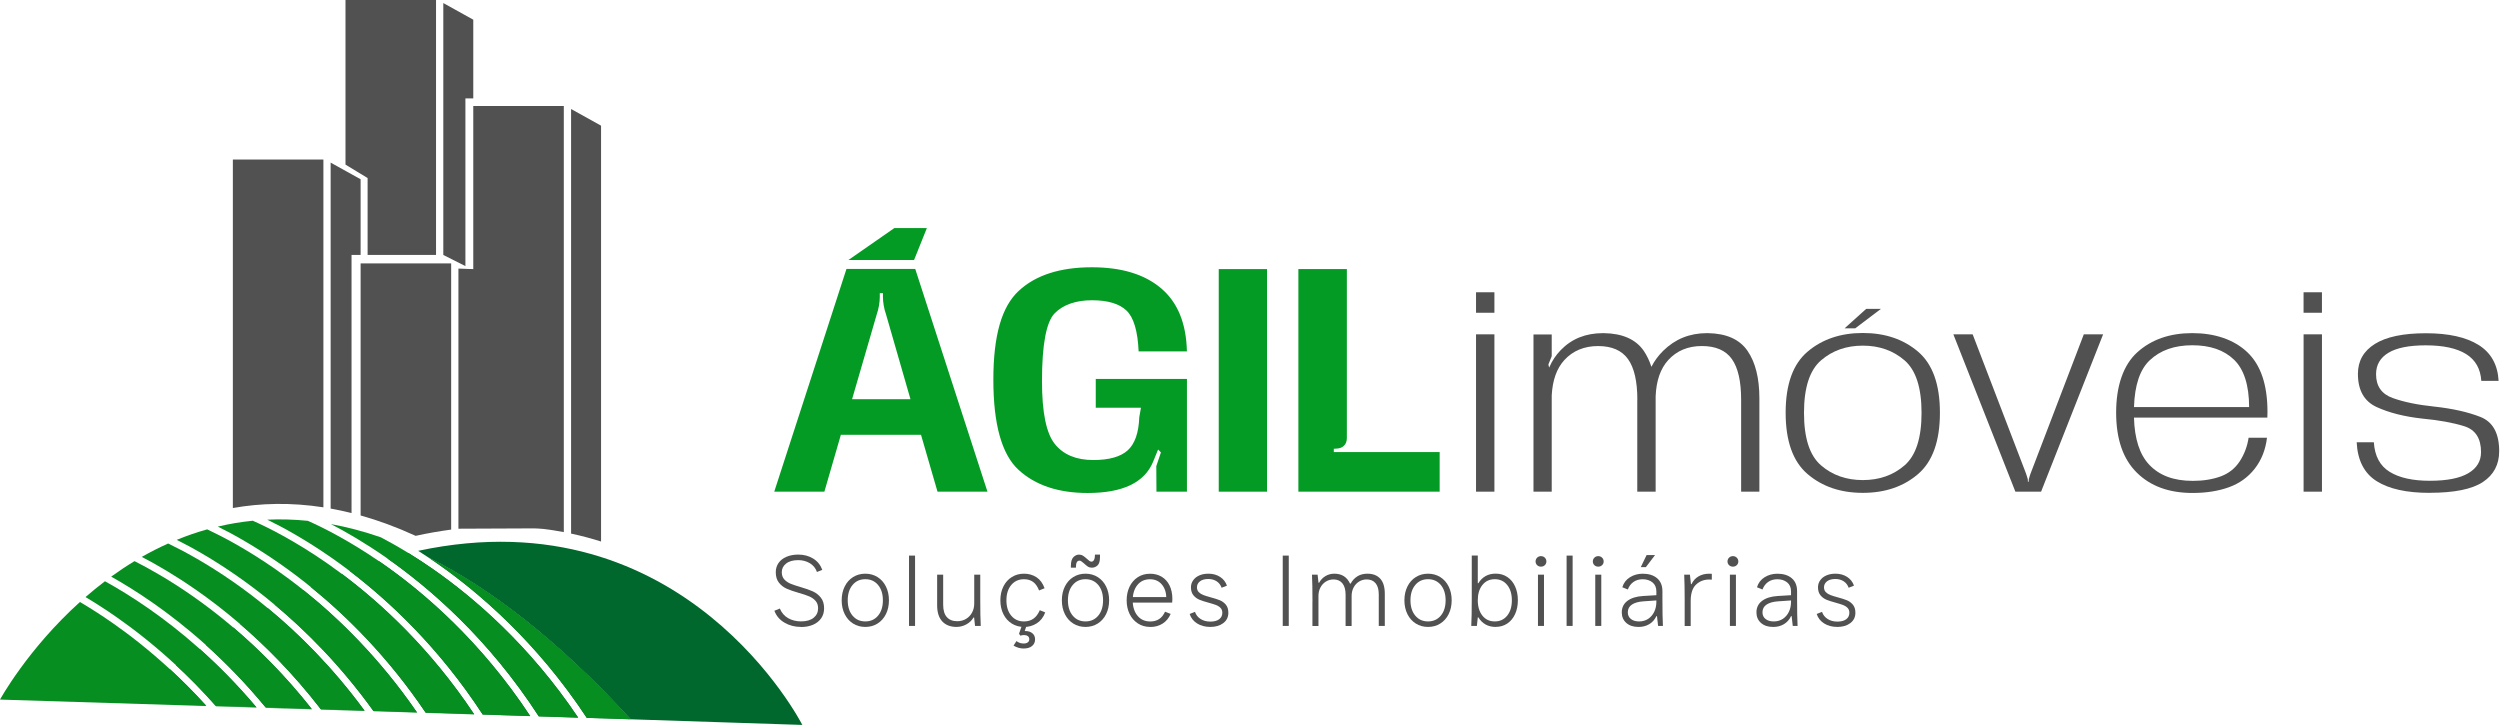 <svg width="970" height="282" viewBox="0 0 970 282" fill="none" xmlns="http://www.w3.org/2000/svg">
<path d="M310.791 243.25C308.401 243.25 306.261 242.7 304.381 241.59C302.501 240.49 301.191 238.95 300.461 236.97L302.571 236.11C303.271 237.77 304.351 239.02 305.811 239.85C307.271 240.68 308.931 241.1 310.801 241.1C312.911 241.1 314.541 240.63 315.691 239.7C316.851 238.76 317.421 237.53 317.421 236C317.421 234.83 317.091 233.88 316.431 233.13C315.771 232.39 314.951 231.81 313.971 231.4C313.001 230.98 311.651 230.53 309.931 230.04C308.011 229.49 306.45 228.95 305.25 228.42C304.05 227.89 303.05 227.11 302.23 226.08C301.41 225.05 301 223.7 301 222.01C301 220.66 301.361 219.47 302.071 218.44C302.781 217.41 303.811 216.61 305.131 216.04C306.461 215.47 307.99 215.18 309.73 215.18C311.94 215.18 313.881 215.7 315.541 216.74C317.201 217.78 318.371 219.24 319.051 221.11L316.98 221.93C316.46 220.45 315.541 219.31 314.211 218.52C312.881 217.73 311.39 217.33 309.73 217.33C307.7 217.33 306.131 217.77 305.011 218.66C303.891 219.54 303.331 220.66 303.331 222.01C303.331 223.15 303.651 224.08 304.301 224.8C304.951 225.52 305.761 226.07 306.741 226.48C307.711 226.88 309.021 227.32 310.661 227.79C312.611 228.36 314.191 228.92 315.401 229.47C316.611 230.02 317.64 230.82 318.48 231.87C319.32 232.92 319.75 234.31 319.75 236.02C319.75 237.53 319.371 238.83 318.601 239.92C317.831 241.01 316.771 241.84 315.421 242.42C314.071 242.99 312.521 243.28 310.781 243.28L310.791 243.25Z" fill="#515151"/>
<path d="M335.74 243.25C333.97 243.25 332.39 242.81 331 241.94C329.61 241.07 328.52 239.85 327.74 238.28C326.96 236.71 326.57 234.92 326.57 232.92C326.57 230.92 326.96 229.13 327.74 227.56C328.52 225.99 329.6 224.77 331 223.9C332.39 223.03 333.97 222.59 335.74 222.59C337.51 222.59 339.09 223.03 340.48 223.9C341.87 224.77 342.96 225.99 343.74 227.56C344.52 229.13 344.91 230.92 344.91 232.92C344.91 234.92 344.52 236.71 343.74 238.28C342.96 239.85 341.87 241.07 340.48 241.94C339.09 242.81 337.51 243.25 335.74 243.25ZM335.74 241.11C337.79 241.11 339.44 240.36 340.69 238.87C341.94 237.38 342.56 235.39 342.56 232.92C342.56 230.45 341.94 228.47 340.69 226.97C339.44 225.48 337.79 224.73 335.74 224.73C333.69 224.73 332.04 225.48 330.79 226.97C329.54 228.47 328.92 230.45 328.92 232.92C328.92 235.39 329.54 237.37 330.79 238.87C332.04 240.37 333.69 241.11 335.74 241.11Z" fill="#515151"/>
<path d="M352.701 242.86V215.57H355.041V242.86H352.701Z" fill="#515151"/>
<path d="M371.181 243.25C368.791 243.25 366.931 242.54 365.601 241.11C364.271 239.68 363.611 237.6 363.611 234.87V222.98H365.951V234.6C365.951 236.76 366.421 238.37 367.371 239.43C368.321 240.5 369.661 241.03 371.411 241.03C372.711 241.03 373.861 240.72 374.861 240.11C375.861 239.5 376.631 238.67 377.181 237.63C377.731 236.59 378.001 235.43 378.001 234.16V222.97H380.341V232.25C380.341 236.95 380.401 240.49 380.531 242.85H378.311L377.961 239.58H377.731C377.081 240.7 376.161 241.59 374.961 242.25C373.761 242.91 372.501 243.24 371.181 243.24V243.25Z" fill="#515151"/>
<path d="M397.311 243.25C395.541 243.25 393.961 242.81 392.571 241.94C391.181 241.07 390.091 239.85 389.311 238.28C388.531 236.71 388.141 234.92 388.141 232.92C388.141 230.92 388.531 229.13 389.311 227.56C390.091 225.99 391.171 224.77 392.571 223.9C393.961 223.03 395.541 222.59 397.311 222.59C399.081 222.59 400.771 223.05 402.161 223.97C403.551 224.89 404.601 226.32 405.301 228.24L403.161 229.1C402.561 227.57 401.781 226.46 400.821 225.77C399.861 225.08 398.691 224.74 397.311 224.74C395.261 224.74 393.611 225.49 392.361 226.98C391.111 228.48 390.491 230.46 390.491 232.93C390.491 235.4 391.111 237.38 392.361 238.88C393.611 240.38 395.261 241.12 397.311 241.12C398.711 241.12 399.921 240.77 400.941 240.07C401.951 239.37 402.791 238.26 403.441 236.76L405.551 237.62C404.851 239.49 403.751 240.9 402.261 241.85C400.771 242.8 399.121 243.27 397.331 243.27L397.311 243.25ZM397.23 251.63C395.85 251.63 394.53 251.25 393.25 250.5L394.381 248.75C394.851 249.09 395.311 249.33 395.761 249.47C396.211 249.61 396.701 249.68 397.221 249.68C397.841 249.68 398.361 249.54 398.761 249.25C399.161 248.96 399.361 248.56 399.361 248.04C399.361 247.49 399.171 247.08 398.791 246.81C398.411 246.54 397.931 246.4 397.331 246.4C396.891 246.4 396.411 246.48 395.891 246.63L395.381 245.89L396.511 242.65H398.341L397.371 245.46L396.041 244.84H397.791C398.961 244.84 399.891 245.13 400.581 245.72C401.271 246.3 401.611 247.09 401.611 248.08C401.611 249.12 401.231 249.97 400.461 250.63C399.691 251.29 398.611 251.62 397.201 251.62L397.23 251.63Z" fill="#515151"/>
<path d="M421.17 243.25C419.4 243.25 417.82 242.81 416.43 241.94C415.04 241.07 413.95 239.85 413.17 238.28C412.39 236.71 412 234.92 412 232.92C412 230.92 412.39 229.13 413.17 227.56C413.95 225.99 415.03 224.77 416.43 223.9C417.82 223.03 419.4 222.59 421.17 222.59C422.94 222.59 424.52 223.03 425.91 223.9C427.3 224.77 428.39 225.99 429.17 227.56C429.95 229.13 430.34 230.92 430.34 232.92C430.34 234.92 429.95 236.71 429.17 238.28C428.39 239.85 427.3 241.07 425.91 241.94C424.52 242.81 422.94 243.25 421.17 243.25ZM421.17 241.11C423.22 241.11 424.87 240.36 426.12 238.87C427.37 237.38 427.99 235.39 427.99 232.92C427.99 230.45 427.37 228.47 426.12 226.97C424.87 225.48 423.22 224.73 421.17 224.73C419.12 224.73 417.47 225.48 416.22 226.97C414.97 228.47 414.35 230.45 414.35 232.92C414.35 235.39 414.97 237.37 416.22 238.87C417.47 240.37 419.12 241.11 421.17 241.11ZM415.51 219.51C415.51 217.95 415.83 216.84 416.48 216.18C417.13 215.52 417.86 215.19 418.66 215.19C419.23 215.19 419.74 215.33 420.2 215.62C420.65 215.91 421.17 216.31 421.74 216.83C422.13 217.19 422.45 217.47 422.71 217.65C422.97 217.83 423.22 217.92 423.45 217.92C423.92 217.92 424.27 217.68 424.5 217.2C424.73 216.72 424.85 216.05 424.85 215.19H426.8V216.09C426.8 217.68 426.49 218.77 425.86 219.36C425.24 219.96 424.5 220.26 423.64 220.26C423.04 220.26 422.52 220.12 422.08 219.83C421.64 219.54 421.13 219.13 420.56 218.58C420.12 218.22 419.78 217.95 419.55 217.78C419.32 217.61 419.08 217.53 418.85 217.53C418.38 217.53 418.03 217.74 417.8 218.15C417.57 218.57 417.45 219.27 417.45 220.26H415.5V219.52L415.51 219.51Z" fill="#515151"/>
<path d="M446.311 243.25C444.491 243.25 442.891 242.8 441.491 241.89C440.101 240.98 439.031 239.75 438.271 238.19C437.521 236.63 437.141 234.88 437.141 232.93C437.141 230.98 437.51 229.23 438.25 227.67C438.99 226.11 440.051 224.88 441.431 223.97C442.811 223.06 444.41 222.61 446.23 222.61C447.92 222.61 449.411 222.99 450.711 223.76C452.011 224.53 453.031 225.65 453.771 227.13C454.511 228.61 454.881 230.39 454.881 232.47C454.881 232.83 454.851 233.28 454.801 233.8H437.961V231.66H454.261L452.541 233.49V232.28C452.541 229.99 451.961 228.17 450.811 226.8C449.651 225.44 448.13 224.75 446.23 224.75C444.15 224.75 442.511 225.5 441.301 226.99C440.091 228.49 439.491 230.47 439.491 232.94C439.491 235.41 440.111 237.39 441.341 238.89C442.571 240.39 444.231 241.13 446.311 241.13C447.641 241.13 448.771 240.82 449.721 240.21C450.671 239.6 451.441 238.64 452.041 237.34L454.221 238.2C453.491 239.86 452.441 241.12 451.061 241.98C449.681 242.84 448.101 243.27 446.301 243.27L446.311 243.25Z" fill="#515151"/>
<path d="M469.63 243.25C467.63 243.25 465.909 242.8 464.479 241.9C463.049 241 462.09 239.78 461.59 238.22L463.66 237.4C464.02 238.54 464.74 239.46 465.8 240.15C466.87 240.84 468.14 241.18 469.62 241.18C471.1 241.18 472.24 240.87 473.05 240.26C473.86 239.65 474.26 238.81 474.26 237.75C474.26 236.97 474.03 236.34 473.56 235.86C473.09 235.38 472.51 235.01 471.83 234.75C471.14 234.49 470.19 234.19 468.96 233.85C467.5 233.46 466.32 233.08 465.39 232.7C464.47 232.32 463.69 231.74 463.05 230.97C462.41 230.19 462.09 229.16 462.09 227.89C462.09 226.85 462.38 225.93 462.97 225.12C463.55 224.31 464.35 223.69 465.37 223.25C466.38 222.81 467.54 222.59 468.84 222.59C470.61 222.59 472.13 223.01 473.4 223.84C474.67 224.67 475.56 225.8 476.05 227.23L473.979 228.05C473.619 226.98 472.98 226.15 472.07 225.55C471.16 224.95 470.08 224.65 468.83 224.65C467.43 224.65 466.34 224.96 465.57 225.57C464.8 226.18 464.42 226.95 464.42 227.89C464.42 228.64 464.65 229.26 465.12 229.74C465.59 230.22 466.16 230.59 466.84 230.85C467.52 231.11 468.46 231.41 469.69 231.75C471.17 232.14 472.37 232.52 473.3 232.9C474.22 233.28 475 233.86 475.64 234.63C476.28 235.41 476.6 236.45 476.6 237.75C476.6 239.44 475.94 240.78 474.63 241.77C473.32 242.76 471.65 243.25 469.62 243.25H469.63Z" fill="#515151"/>
<path d="M497.701 242.86V215.57H500.041V242.86H497.701Z" fill="#515151"/>
<path d="M509.241 233.58C509.241 228.88 509.171 225.34 509.051 222.98H511.23L511.581 226.1H511.811C512.431 224.98 513.261 224.12 514.291 223.51C515.321 222.9 516.451 222.59 517.701 222.59C519.181 222.59 520.421 222.92 521.421 223.56C522.421 224.21 523.221 225.17 523.821 226.45H524.051C524.701 225.23 525.581 224.28 526.681 223.6C527.781 222.92 529.081 222.59 530.561 222.59C532.691 222.59 534.351 223.23 535.531 224.52C536.711 225.81 537.301 227.75 537.301 230.35V242.87H534.961V230.63C534.961 228.73 534.55 227.29 533.73 226.3C532.91 225.31 531.761 224.82 530.281 224.82C529.191 224.82 528.191 225.1 527.301 225.66C526.401 226.22 525.701 226.99 525.191 227.96C524.681 228.93 524.431 230.02 524.431 231.22V242.88H522.091V230.75C522.091 228.83 521.681 227.36 520.861 226.34C520.041 225.33 518.891 224.82 517.411 224.82C516.321 224.82 515.321 225.1 514.431 225.66C513.531 226.22 512.831 226.99 512.321 227.96C511.811 228.93 511.561 230.02 511.561 231.22V242.88H509.221V233.6L509.241 233.58Z" fill="#515151"/>
<path d="M554.08 243.25C552.31 243.25 550.73 242.81 549.34 241.94C547.95 241.07 546.86 239.85 546.08 238.28C545.3 236.71 544.91 234.92 544.91 232.92C544.91 230.92 545.3 229.13 546.08 227.56C546.86 225.99 547.94 224.77 549.34 223.9C550.73 223.03 552.31 222.59 554.08 222.59C555.85 222.59 557.43 223.03 558.82 223.9C560.21 224.77 561.3 225.99 562.08 227.56C562.86 229.13 563.25 230.92 563.25 232.92C563.25 234.92 562.86 236.71 562.08 238.28C561.3 239.85 560.21 241.07 558.82 241.94C557.43 242.81 555.85 243.25 554.08 243.25ZM554.08 241.11C556.13 241.11 557.78 240.36 559.03 238.87C560.28 237.38 560.9 235.39 560.9 232.92C560.9 230.45 560.28 228.47 559.03 226.97C557.78 225.48 556.13 224.73 554.08 224.73C552.03 224.73 550.38 225.48 549.13 226.97C547.88 228.47 547.26 230.45 547.26 232.92C547.26 235.39 547.88 237.37 549.13 238.87C550.38 240.37 552.03 241.11 554.08 241.11Z" fill="#515151"/>
<path d="M580.362 243.25C578.832 243.25 577.502 242.93 576.382 242.29C575.262 241.65 574.342 240.74 573.612 239.54H573.382L573.032 242.85H570.852C570.982 240.49 571.042 236.95 571.042 232.25V215.56H573.382V226.28H573.612C574.342 225.08 575.262 224.17 576.382 223.53C577.502 222.89 578.822 222.57 580.362 222.57C582.052 222.57 583.542 223.01 584.842 223.88C586.142 224.75 587.152 225.97 587.862 227.54C588.572 229.11 588.932 230.9 588.932 232.9C588.932 234.9 588.572 236.69 587.862 238.26C587.142 239.83 586.142 241.05 584.842 241.92C583.542 242.79 582.052 243.23 580.362 243.23V243.25ZM579.972 241.11C581.972 241.11 583.582 240.36 584.792 238.87C586.002 237.38 586.602 235.39 586.602 232.92C586.602 230.45 586.002 228.47 584.792 226.97C583.582 225.48 581.982 224.73 579.972 224.73C577.962 224.73 576.372 225.48 575.172 226.97C573.972 228.47 573.382 230.45 573.382 232.92C573.382 235.39 573.982 237.37 575.172 238.87C576.372 240.37 577.962 241.11 579.972 241.11Z" fill="#515151"/>
<path d="M597.901 219.86C597.301 219.86 596.801 219.67 596.401 219.28C596.001 218.89 595.801 218.41 595.801 217.84C595.801 217.27 596.001 216.78 596.401 216.38C596.801 215.98 597.301 215.78 597.901 215.78C598.501 215.78 599.001 215.98 599.401 216.38C599.801 216.78 600 217.27 600 217.84C600 218.41 599.801 218.89 599.401 219.28C599.001 219.67 598.501 219.86 597.901 219.86ZM596.73 242.86V222.98H599.071V242.86H596.73Z" fill="#515151"/>
<path d="M607.84 242.86V215.57H610.18V242.86H607.84Z" fill="#515151"/>
<path d="M620.12 219.86C619.52 219.86 619.02 219.67 618.62 219.28C618.22 218.89 618.02 218.41 618.02 217.84C618.02 217.27 618.22 216.78 618.62 216.38C619.02 215.98 619.52 215.78 620.12 215.78C620.72 215.78 621.22 215.98 621.62 216.38C622.02 216.78 622.22 217.27 622.22 217.84C622.22 218.41 622.02 218.89 621.62 219.28C621.22 219.67 620.72 219.86 620.12 219.86ZM618.96 242.86V222.98H621.3V242.86H618.96Z" fill="#515151"/>
<path d="M635.68 243.25C633.73 243.25 632.17 242.73 631 241.69C629.83 240.65 629.25 239.29 629.25 237.6C629.25 235.73 629.98 234.24 631.43 233.14C632.89 232.04 634.9 231.41 637.47 231.25L643.28 230.9V232.93L637.63 233.32C635.73 233.45 634.25 233.87 633.19 234.57C632.12 235.27 631.59 236.29 631.59 237.61C631.59 238.68 631.99 239.53 632.78 240.16C633.57 240.8 634.63 241.12 635.96 241.12C637.29 241.12 638.49 240.78 639.51 240.11C640.52 239.43 641.3 238.52 641.85 237.36C642.4 236.2 642.67 234.92 642.67 233.52V229.47C642.67 227.94 642.16 226.77 641.15 225.96C640.14 225.15 638.88 224.75 637.37 224.75C635.97 224.75 634.77 225.1 633.78 225.8C632.79 226.5 632.06 227.48 631.6 228.72L629.46 227.86C629.95 226.2 630.94 224.9 632.4 223.98C633.87 223.06 635.53 222.6 637.37 222.6C639.71 222.6 641.57 223.18 642.95 224.35C644.33 225.52 645.02 227.2 645.02 229.38V232.15C645.02 236.91 645.08 240.48 645.21 242.87H643.34L642.91 239.05H642.68C642.06 240.4 641.14 241.44 639.93 242.17C638.72 242.9 637.31 243.26 635.7 243.26L635.68 243.25ZM636.62 220.05L638.88 215.37H642.15L638.6 220.05H636.61H636.62Z" fill="#515151"/>
<path d="M653.661 233.58C653.661 228.88 653.591 225.34 653.471 222.98H655.691L656.121 226.92L655.651 226.65H656.311C656.911 225.35 657.8 224.35 659 223.65C660.2 222.95 661.571 222.6 663.131 222.6C663.551 222.6 663.901 222.61 664.181 222.64V224.9C663.841 224.87 663.491 224.86 663.131 224.86C661.151 224.86 659.471 225.51 658.081 226.81C656.691 228.11 655.991 230.23 655.991 233.17V242.88H653.651V233.6L653.661 233.58Z" fill="#515151"/>
<path d="M672.37 219.86C671.77 219.86 671.27 219.67 670.87 219.28C670.47 218.89 670.27 218.41 670.27 217.84C670.27 217.27 670.47 216.78 670.87 216.38C671.27 215.98 671.77 215.78 672.37 215.78C672.97 215.78 673.47 215.98 673.87 216.38C674.27 216.78 674.47 217.27 674.47 217.84C674.47 218.41 674.27 218.89 673.87 219.28C673.47 219.67 672.97 219.86 672.37 219.86ZM671.2 242.86V222.98H673.54V242.86H671.2Z" fill="#515151"/>
<path d="M687.93 243.25C685.98 243.25 684.42 242.73 683.25 241.69C682.08 240.65 681.5 239.29 681.5 237.6C681.5 235.73 682.23 234.24 683.68 233.14C685.14 232.04 687.15 231.41 689.72 231.25L695.53 230.9V232.93L689.88 233.32C687.98 233.45 686.5 233.87 685.44 234.57C684.37 235.27 683.84 236.29 683.84 237.61C683.84 238.68 684.24 239.53 685.03 240.16C685.82 240.8 686.88 241.12 688.21 241.12C689.54 241.12 690.74 240.78 691.76 240.11C692.77 239.43 693.55 238.52 694.1 237.36C694.65 236.2 694.92 234.92 694.92 233.52V229.47C694.92 227.94 694.41 226.77 693.4 225.96C692.39 225.15 691.13 224.75 689.62 224.75C688.22 224.75 687.02 225.1 686.03 225.8C685.04 226.5 684.31 227.48 683.85 228.72L681.71 227.86C682.2 226.2 683.19 224.9 684.65 223.98C686.12 223.06 687.78 222.6 689.62 222.6C691.96 222.6 693.82 223.18 695.2 224.35C696.58 225.52 697.27 227.2 697.27 229.38V232.15C697.27 236.91 697.33 240.48 697.46 242.87H695.59L695.16 239.05H694.93C694.31 240.4 693.39 241.44 692.18 242.17C690.97 242.9 689.56 243.26 687.95 243.26L687.93 243.25Z" fill="#515151"/>
<path d="M712.921 243.25C710.921 243.25 709.201 242.8 707.771 241.9C706.341 241 705.381 239.78 704.881 238.22L706.951 237.4C707.311 238.54 708.031 239.46 709.091 240.15C710.161 240.84 711.431 241.18 712.911 241.18C714.391 241.18 715.531 240.87 716.341 240.26C717.151 239.65 717.551 238.81 717.551 237.75C717.551 236.97 717.321 236.34 716.851 235.86C716.381 235.38 715.801 235.01 715.121 234.75C714.431 234.49 713.48 234.19 712.25 233.85C710.79 233.46 709.611 233.08 708.681 232.7C707.761 232.32 706.981 231.74 706.341 230.97C705.701 230.19 705.381 229.16 705.381 227.89C705.381 226.85 705.671 225.93 706.261 225.12C706.841 224.31 707.641 223.69 708.661 223.25C709.671 222.81 710.831 222.59 712.131 222.59C713.901 222.59 715.421 223.01 716.691 223.84C717.961 224.67 718.851 225.8 719.341 227.23L717.271 228.05C716.911 226.98 716.271 226.15 715.361 225.55C714.451 224.95 713.371 224.65 712.121 224.65C710.721 224.65 709.631 224.96 708.861 225.57C708.091 226.18 707.711 226.95 707.711 227.89C707.711 228.64 707.941 229.26 708.411 229.74C708.881 230.22 709.451 230.59 710.131 230.85C710.811 231.11 711.75 231.41 712.98 231.75C714.46 232.14 715.661 232.52 716.591 232.9C717.511 233.28 718.291 233.86 718.931 234.63C719.571 235.41 719.891 236.45 719.891 237.75C719.891 239.44 719.231 240.78 717.921 241.77C716.611 242.76 714.941 243.25 712.911 243.25H712.921Z" fill="#515151"/>
<path d="M169.181 0H134.051V63.87L142.631 69.08V98.92H169.181V0Z" fill="#515151"/>
<path d="M183.63 38.18V7.64L172 1.18V98.92L180.58 103.25V38.18H183.63Z" fill="#515151"/>
<path d="M328.43 104.34H355.11L383.13 190.76H363.75L357.35 168.69H326.26L319.86 190.76H300.41L328.43 104.34ZM330.61 154.88H353.26L343.73 121.81C343.39 120.87 343.11 119.81 342.9 118.61C342.69 117.42 342.58 116.31 342.58 115.28V113.74H341.36V115.28C341.36 116.3 341.25 117.41 341.04 118.61C340.83 119.8 340.55 120.89 340.21 121.87L330.61 154.88Z" fill="#049B24"/>
<path d="M422.021 191.28C410.631 191.28 401.692 188.28 395.182 182.29C388.682 176.3 385.422 164.64 385.422 147.33C385.422 130.02 388.701 118.95 395.271 112.85C401.841 106.75 411.302 103.7 423.672 103.7C435.142 103.7 444.092 106.42 450.512 111.86C456.932 117.3 460.271 125.45 460.521 136.33H441.782C441.442 128.44 439.872 123.16 437.082 120.5C434.292 117.84 429.822 116.5 423.682 116.5C417.542 116.5 412.512 118.19 409.222 121.55C405.942 124.92 404.292 133.7 404.292 147.91C404.292 160.02 405.952 168.15 409.282 172.28C412.612 176.42 417.572 178.49 424.192 178.49C430.332 178.49 434.792 177.23 437.562 174.72C440.332 172.2 441.822 167.92 442.042 161.86L442.682 158.21H425.152V147.02H460.532V190.78H448.702L448.642 180.86L450.432 175.55L449.342 174.4L447.422 179.13C444.092 187.23 435.631 191.28 422.021 191.28Z" fill="#049B24"/>
<path d="M472.871 104.41H491.611V190.77H472.871V104.41Z" fill="#049B24"/>
<path d="M517.52 174.13V175.41H558.59V190.76H503.77V104.4H522.58V169.97C522.58 171.21 522.22 172.19 521.49 172.91C520.76 173.64 519.78 174.02 518.55 174.06L517.53 174.12L517.52 174.13Z" fill="#049B24"/>
<path d="M579.831 113.4V121.35H572.701V113.4H579.831ZM572.701 129.72H579.831V190.77H572.701V129.72Z" fill="#515151"/>
<path d="M635.29 155.08C635.29 147.95 634.08 142.7 631.67 139.33C629.26 135.96 625.39 134.27 620.05 134.27C614.71 134.27 610.29 136.08 606.98 139.69C604.02 142.93 602.38 147.49 602.07 153.38V190.77H594.99V129.77H602.07V137.9C602.07 138.05 602.05 138.2 602.02 138.34L600.78 141.39L601.04 142.58L601.14 142.48C602.21 140 603.69 137.78 605.58 135.82C609.82 131.45 615.27 129.26 621.95 129.26H622.26C629.49 129.36 634.66 131.64 637.75 136.08C638.99 137.91 639.99 139.99 640.75 142.33C641.89 140.06 643.42 137.97 645.35 136.08C649.96 131.54 655.61 129.26 662.29 129.26H662.6C669.8 129.36 674.93 131.64 678.02 136.1C681.1 140.56 682.64 146.71 682.64 154.56V190.76H675.56V155.07C675.56 147.94 674.36 142.69 671.97 139.32C669.58 135.95 665.69 134.26 660.32 134.26C654.95 134.26 650.61 136.07 647.3 139.68C644.27 142.99 642.63 147.69 642.39 153.78V190.76H635.26V155.07L635.29 155.08Z" fill="#515151"/>
<path d="M722.78 191.23C714.17 191.23 707.03 188.8 701.35 183.95C695.67 179.1 692.83 171.16 692.83 160.14C692.83 149.12 695.67 141.25 701.35 136.43C707.03 131.61 714.18 129.2 722.78 129.2C731.38 129.2 738.52 131.61 744.19 136.43C749.85 141.25 752.69 149.15 752.69 160.14C752.69 171.13 749.86 179.09 744.19 183.95C738.53 188.8 731.39 191.23 722.78 191.23ZM722.78 186.27C729.18 186.27 734.58 184.37 738.97 180.56C743.36 176.76 745.56 169.96 745.56 160.19C745.56 150.42 743.36 143.62 738.97 139.82C734.58 136.02 729.18 134.11 722.78 134.11C716.38 134.11 710.97 136.01 706.56 139.82C702.15 143.63 699.95 150.42 699.95 160.19C699.95 169.96 702.15 176.76 706.56 180.56C710.97 184.37 716.37 186.27 722.78 186.27ZM724.07 119.85H729.8L719.83 127.39H715.7L724.07 119.85Z" fill="#515151"/>
<path d="M808.52 129.72H816.01L791.94 190.77H781.97L757.9 129.72H765.39L786.1 183.74C786.2 184.05 786.31 184.4 786.44 184.8C786.56 185.2 786.67 185.57 786.78 185.91L786.83 186.94H787.09L787.19 185.91C787.26 185.57 787.36 185.2 787.5 184.8C787.64 184.4 787.76 184.05 787.86 183.74L808.52 129.72Z" fill="#515151"/>
<path d="M850.711 186.58C854.841 186.58 858.471 186 861.611 184.85C864.741 183.7 867.2 181.75 869 179.01C870.79 176.27 871.941 173.22 872.461 169.84H879.591C879.041 174.49 877.461 178.48 874.861 181.82C872.261 185.16 868.911 187.57 864.811 189.05C860.711 190.53 856.011 191.27 850.711 191.27C841.591 191.27 834.371 188.64 829.071 183.37C823.731 178.1 821.061 170.34 821.061 160.08C821.061 149.82 823.811 141.6 829.301 136.66C834.791 131.72 841.891 129.25 850.601 129.25C859.311 129.25 866.741 131.72 871.961 136.66C877.181 141.6 879.781 149.32 879.781 159.82L879.73 162.04H827.98C828.22 170.27 830.171 176.33 833.821 180.22C837.751 184.46 843.371 186.57 850.711 186.57V186.58ZM872.661 157.92C872.631 149.42 870.671 143.3 866.801 139.56C862.931 135.82 857.531 133.96 850.611 133.96C843.691 133.96 838.181 135.91 834.081 139.8C830.291 143.38 828.261 149.42 827.991 157.93H872.661V157.92Z" fill="#515151"/>
<path d="M900.911 113.4V121.35H893.781V113.4H900.911ZM893.791 129.72H900.921V190.77H893.791V129.72Z" fill="#515151"/>
<path d="M942.641 191.23C933.791 191.23 926.961 189.72 922.141 186.69C917.321 183.66 914.741 178.63 914.391 171.61H921.051C921.391 176.95 923.441 180.77 927.201 183.08C930.951 185.39 936.14 186.54 942.75 186.54C949.36 186.54 954.371 185.57 957.681 183.62C960.991 181.68 962.641 178.95 962.641 175.43C962.641 170.09 960.481 166.75 956.161 165.38C951.841 164.02 946.391 163.03 939.811 162.41C932.891 161.65 927.001 160.16 922.151 157.94C917.301 155.72 914.871 151.42 914.871 145.05C914.871 140.06 917.07 136.18 921.48 133.43C925.89 130.68 932.481 129.3 941.261 129.3C950.041 129.3 956.851 130.82 961.691 133.84C966.531 136.87 969.121 141.52 969.461 147.78H962.75C962.44 143.1 960.471 139.63 956.841 137.37C953.211 135.12 947.981 133.99 941.171 133.99C934.731 133.99 929.911 134.95 926.711 136.88C923.511 138.81 921.911 141.58 921.911 145.2C921.911 149.81 924.071 152.9 928.391 154.44C932.711 155.99 938.061 157.09 944.431 157.75C951.491 158.51 957.461 159.84 962.351 161.75C967.241 163.66 969.681 168.09 969.681 175.05C969.681 180.25 967.571 184.24 963.351 187.03C959.131 189.82 952.241 191.21 942.671 191.21L942.641 191.23Z" fill="#515151"/>
<path d="M354.652 100.89H329.172L347.021 88.48H359.632L354.652 100.89Z" fill="#049B24"/>
<path d="M125.479 196.84V61.91H90.35V197.11C101.15 195.2 112.869 194.89 125.479 196.84Z" fill="#515151"/>
<path d="M218.759 206.46V41.12H183.629V204.6C196.349 203.65 208.049 204.43 218.759 206.46Z" fill="#515151"/>
<path d="M233.21 48.76L221.58 42.3V207.03C225.6 207.89 229.48 208.93 233.21 210.11V48.76Z" fill="#515151"/>
<path d="M175.05 205.49V102.21H139.92V200C146.8 201.93 153.92 204.54 161.27 207.91C165.98 206.87 170.57 206.08 175.05 205.48V205.49Z" fill="#515151"/>
<path d="M136.399 98.92H139.919V69.55L128.289 63.09V197.32C130.949 197.8 133.659 198.38 136.399 199.07V98.93V98.92Z" fill="#515151"/>
<path d="M217.709 105.71L177.869 104.21V205.14C215.909 205.04 216.809 204.94 217.709 204.86V105.71Z" fill="#515151"/>
<path d="M173.539 269.53V269.69L177.059 269.8V269.64L173.539 269.53Z" fill="url(#paint0_linear_1_163)"/>
<path d="M212.189 270.79V270.89L215.009 270.98V270.89L212.189 270.79Z" fill="url(#paint1_linear_1_163)"/>
<path d="M162.609 269.17V269.35L165.429 269.43V269.26L162.609 269.17Z" fill="url(#paint2_linear_1_163)"/>
<path d="M165.43 269.26V269.43L173.54 269.69V269.53L165.43 269.26Z" fill="url(#paint3_linear_1_163)"/>
<path d="M165.43 269.26V269.43L173.54 269.69V269.53L165.43 269.26Z" fill="url(#paint4_linear_1_163)"/>
<path d="M215.01 270.89V270.98L217.71 271.07V270.98L215.01 270.89Z" fill="url(#paint5_linear_1_163)"/>
<path d="M215.01 270.89V270.98L217.71 271.07V270.98L215.01 270.89Z" fill="url(#paint6_linear_1_163)"/>
<path d="M217.71 218.28C216.81 217.73 215.91 217.18 215.01 216.65L217.71 218.28Z" fill="#00682C"/>
<path d="M244.67 279.08L242.33 279.01L311.3 281.27C311.3 281.27 265.81 191.58 162.26 213.72C163.56 214.54 164.89 215.41 166.25 216.32C190.07 228.22 216.25 248.14 244.67 279.08Z" fill="#00682C"/>
<path d="M227.68 278.55L242.33 279.01L227.66 278.53C227.66 278.53 227.66 278.54 227.67 278.55H227.68Z" fill="url(#paint7_linear_1_163)"/>
<path d="M83.65 273.81C83.72 273.89 83.79 273.97 83.87 274.05L99.59 274.54C99.53 274.47 99.47 274.39 99.41 274.32L83.66 273.8L83.65 273.81Z" fill="url(#paint8_linear_1_163)"/>
<path d="M103.049 274.45C103.109 274.52 103.169 274.59 103.219 274.66L121.049 275.22C120.999 275.16 120.949 275.1 120.899 275.04L103.039 274.46L103.049 274.45Z" fill="url(#paint9_linear_1_163)"/>
<path d="M144.871 275.81C144.871 275.81 144.941 275.91 144.981 275.96L161.851 276.49C161.851 276.49 161.791 276.41 161.771 276.37L144.881 275.82L144.871 275.81Z" fill="url(#paint10_linear_1_163)"/>
<path d="M209.041 277.91C209.041 277.91 209.061 277.94 209.071 277.96L224.331 278.44L224.311 278.41L209.031 277.91H209.041Z" fill="url(#paint11_linear_1_163)"/>
<path d="M165.141 276.48C165.141 276.48 165.191 276.56 165.221 276.6L184 277.19C184 277.19 183.961 277.13 183.941 277.1L165.141 276.48Z" fill="url(#paint12_linear_1_163)"/>
<path d="M187.27 277.2C187.27 277.2 187.31 277.26 187.32 277.28L205.729 277.86C205.729 277.86 205.71 277.82 205.69 277.8L187.26 277.2H187.27Z" fill="url(#paint13_linear_1_163)"/>
<path d="M124.461 275.15C124.511 275.21 124.551 275.27 124.601 275.33L141.521 275.86C141.481 275.81 141.451 275.76 141.411 275.71L124.461 275.16V275.15Z" fill="url(#paint14_linear_1_163)"/>
<path d="M166.25 216.31C167.35 217.04 168.46 217.8 169.6 218.59C185.7 229.81 208.26 249.05 227.67 278.52L242.34 279L244.68 279.07C216.26 248.12 190.08 228.2 166.26 216.31H166.25Z" fill="#00682C"/>
<path d="M166.25 216.31C167.35 217.04 168.46 217.8 169.6 218.59C185.7 229.81 208.26 249.05 227.67 278.52L242.34 279L244.68 279.07C216.26 248.12 190.08 228.2 166.26 216.31H166.25Z" fill="url(#paint15_linear_1_163)"/>
<path d="M168.12 220.9C164.73 218.54 161.49 216.43 158.46 214.57C155.79 215.2 153.08 215.91 150.34 216.7C166.7 228.16 189.56 247.8 209.04 277.92L224.32 278.42C205.42 250.25 183.7 231.77 168.12 220.9Z" fill="#00682C"/>
<path d="M117.77 228.99C114.07 230.71 110.32 232.56 106.51 234.56C118.57 244.61 132.19 258.18 144.87 275.82L161.76 276.37C147.28 255.31 131.31 239.82 117.77 228.99Z" fill="#00682C"/>
<path d="M148.461 218.71C147.961 218.36 147.47 218.02 146.98 217.69C143.27 218.82 139.491 220.1 135.641 221.52C151.071 233.26 170.401 251.34 187.271 277.2L205.701 277.8C186.561 248.75 164.331 229.77 148.461 218.71Z" fill="#00682C"/>
<path d="M132.619 222.66C128.659 224.19 124.639 225.86 120.539 227.71C134.379 238.92 150.569 254.87 165.139 276.47L183.939 277.09C167.019 251.62 147.749 233.97 132.629 222.66H132.619Z" fill="#00682C"/>
<path d="M90.57 243.51C87.04 245.63 83.47 247.87 79.85 250.23C87.35 256.96 95.26 265 103.05 274.45L120.91 275.03C110.72 262.1 100.19 251.69 90.57 243.51Z" fill="#00682C"/>
<path d="M77.48 251.77C74.439 253.78 71.36 255.89 68.26 258.07C73.29 262.73 78.47 267.96 83.64 273.81L99.39 274.33C92.01 265.57 84.549 258.09 77.48 251.78V251.77Z" fill="#00682C"/>
<path d="M65.981 259.68C60.321 263.72 54.561 268.04 48.691 272.66L79.871 273.68C75.191 268.52 70.521 263.86 65.981 259.68Z" fill="#00682C"/>
<path d="M103.891 235.94C100.331 237.85 96.711 239.88 93.051 242.04C103.041 250.61 113.961 261.55 124.461 275.15L141.411 275.7C128.921 258.68 115.621 245.61 103.891 235.94Z" fill="#00682C"/>
<path d="M79.87 273.69C75.19 268.53 70.52 263.87 65.98 259.69C57.87 252.22 50.19 246.25 43.6 241.66C39.1 238.52 34.86 235.84 31.02 233.57C10.63 251.96 0 271.44 0 271.44L80.09 273.94C80.02 273.86 79.94 273.77 79.87 273.69Z" fill="url(#paint16_linear_1_163)"/>
<path d="M168.12 220.9C164.73 218.54 161.49 216.43 158.46 214.57C154.51 212.14 150.91 210.13 147.79 208.49C141.12 206.17 134.65 204.48 128.4 203.35C134.11 206.3 141.53 210.57 149.93 216.42C150.06 216.51 150.2 216.61 150.33 216.71C166.69 228.17 189.55 247.81 209.03 277.93L224.31 278.43C205.41 250.26 183.69 231.78 168.11 220.91L168.12 220.9Z" fill="url(#paint17_linear_1_163)"/>
<path d="M117.77 228.99C113.94 225.93 110.3 223.23 106.95 220.9C95.82 213.14 86.31 208.16 80.39 205.39C76.3 206.54 72.36 207.91 68.57 209.46C74.5 212.42 82.65 216.97 92.04 223.52C96.44 226.59 101.33 230.25 106.5 234.57C118.56 244.62 132.18 258.19 144.86 275.83L161.75 276.38C147.27 255.32 131.3 239.83 117.76 229L117.77 228.99Z" fill="url(#paint18_linear_1_163)"/>
<path d="M148.461 218.71C147.961 218.36 147.471 218.02 146.981 217.69C134.801 209.36 124.731 204.42 119.441 202.08C114.021 201.53 108.771 201.4 103.691 201.63C109.701 204.55 118.441 209.31 128.631 216.41C130.851 217.96 133.201 219.66 135.641 221.52C151.071 233.26 170.401 251.34 187.271 277.2L205.701 277.8C186.561 248.75 164.331 229.77 148.461 218.71Z" fill="url(#paint19_linear_1_163)"/>
<path d="M132.62 222.66C130.73 221.25 128.91 219.93 127.16 218.71C114.27 209.72 103.55 204.46 98.07 202.04C93.39 202.51 88.87 203.28 84.519 204.32C90.48 207.27 98.81 211.89 108.43 218.6C112.16 221.2 116.24 224.23 120.54 227.72C134.38 238.93 150.57 254.88 165.14 276.48L183.94 277.1C167.02 251.63 147.75 233.98 132.63 222.67L132.62 222.66Z" fill="url(#paint20_linear_1_163)"/>
<path d="M90.571 243.51C84.881 238.67 79.51 234.61 74.731 231.27C65.861 225.08 58.021 220.67 52.201 217.72C49.041 219.63 46.021 221.64 43.141 223.73C47.851 226.38 53.31 229.73 59.27 233.88C65.371 238.13 72.411 243.54 79.851 250.22C87.351 256.95 95.261 264.99 103.051 274.44L120.911 275.02C110.721 262.09 100.191 251.68 90.571 243.5V243.51Z" fill="url(#paint21_linear_1_163)"/>
<path d="M77.48 251.77C70.37 245.43 63.65 240.27 57.8 236.19C51.46 231.77 45.65 228.25 40.72 225.53C38.08 227.53 35.57 229.58 33.18 231.66C36.83 233.84 40.83 236.39 45.08 239.35C51.89 244.1 59.87 250.29 68.269 258.07C73.299 262.73 78.48 267.96 83.65 273.81L99.4 274.33C92.02 265.57 84.56 258.09 77.49 251.78L77.48 251.77Z" fill="url(#paint22_linear_1_163)"/>
<path d="M103.89 235.94C99.14 232.02 94.64 228.65 90.57 225.81C80.18 218.56 71.2 213.75 65.24 210.88C61.69 212.47 58.28 214.21 55.01 216.07C60.68 219.02 67.97 223.23 76.2 228.97C81.27 232.5 86.99 236.84 93.05 242.04C103.04 250.61 113.96 261.55 124.46 275.15L141.41 275.7C128.92 258.68 115.62 245.61 103.89 235.94Z" fill="url(#paint23_linear_1_163)"/>
<defs>
<linearGradient id="paint0_linear_1_163" x1="-1080.76" y1="1519.21" x2="227.321" y2="218.032" gradientUnits="userSpaceOnUse">
<stop stop-color="#049B24"/>
<stop offset="0.27" stop-color="#049622"/>
<stop offset="1" stop-color="#068E20"/>
</linearGradient>
<linearGradient id="paint1_linear_1_163" x1="-1061.02" y1="1538.5" x2="246.58" y2="237.409" gradientUnits="userSpaceOnUse">
<stop stop-color="#049B24"/>
<stop offset="0.27" stop-color="#049622"/>
<stop offset="1" stop-color="#068E20"/>
</linearGradient>
<linearGradient id="paint2_linear_1_163" x1="-1086.47" y1="1512.18" x2="220.353" y2="211.088" gradientUnits="userSpaceOnUse">
<stop stop-color="#049B24"/>
<stop offset="0.27" stop-color="#049622"/>
<stop offset="1" stop-color="#068E20"/>
</linearGradient>
<linearGradient id="paint3_linear_1_163" x1="15.092" y1="423.933" x2="273.348" y2="165.787" gradientUnits="userSpaceOnUse">
<stop stop-color="#049B24"/>
<stop offset="0.37" stop-color="#059421"/>
<stop offset="1" stop-color="#068E20"/>
</linearGradient>
<linearGradient id="paint4_linear_1_163" x1="-1083.73" y1="1516.63" x2="224.805" y2="215.485" gradientUnits="userSpaceOnUse">
<stop stop-color="#049B24"/>
<stop offset="0.27" stop-color="#049622"/>
<stop offset="1" stop-color="#068E20"/>
</linearGradient>
<linearGradient id="paint5_linear_1_163" x1="-727.658" y1="1213.29" x2="297.816" y2="185.959" gradientUnits="userSpaceOnUse">
<stop stop-color="#049B24"/>
<stop offset="0.27" stop-color="#049622"/>
<stop offset="1" stop-color="#068E20"/>
</linearGradient>
<linearGradient id="paint6_linear_1_163" x1="-1059.77" y1="1538.11" x2="245.966" y2="236.836" gradientUnits="userSpaceOnUse">
<stop stop-color="#049B24"/>
<stop offset="0.27" stop-color="#049622"/>
<stop offset="1" stop-color="#068E20"/>
</linearGradient>
<linearGradient id="paint7_linear_1_163" x1="-1068.18" y1="1575.05" x2="239.772" y2="273.885" gradientUnits="userSpaceOnUse">
<stop stop-color="#049B24"/>
<stop offset="0.27" stop-color="#049622"/>
<stop offset="1" stop-color="#068E20"/>
</linearGradient>
<linearGradient id="paint8_linear_1_163" x1="-1141.79" y1="1501.49" x2="166.619" y2="200.324" gradientUnits="userSpaceOnUse">
<stop stop-color="#049B24"/>
<stop offset="0.27" stop-color="#049622"/>
<stop offset="1" stop-color="#068E20"/>
</linearGradient>
<linearGradient id="paint9_linear_1_163" x1="-1131.33" y1="1511.69" x2="176.709" y2="210.499" gradientUnits="userSpaceOnUse">
<stop stop-color="#049B24"/>
<stop offset="0.27" stop-color="#049622"/>
<stop offset="1" stop-color="#068E20"/>
</linearGradient>
<linearGradient id="paint10_linear_1_163" x1="-1110.1" y1="1532.38" x2="197.303" y2="231.213" gradientUnits="userSpaceOnUse">
<stop stop-color="#049B24"/>
<stop offset="0.27" stop-color="#049622"/>
<stop offset="1" stop-color="#068E20"/>
</linearGradient>
<linearGradient id="paint11_linear_1_163" x1="-1077.57" y1="1566.31" x2="231.102" y2="265.162" gradientUnits="userSpaceOnUse">
<stop stop-color="#049B24"/>
<stop offset="0.27" stop-color="#049622"/>
<stop offset="1" stop-color="#068E20"/>
</linearGradient>
<linearGradient id="paint12_linear_1_163" x1="-1099.2" y1="1543.84" x2="208.728" y2="242.68" gradientUnits="userSpaceOnUse">
<stop stop-color="#049B24"/>
<stop offset="0.27" stop-color="#049622"/>
<stop offset="1" stop-color="#068E20"/>
</linearGradient>
<linearGradient id="paint13_linear_1_163" x1="-1087.93" y1="1555.53" x2="220.377" y2="254.383" gradientUnits="userSpaceOnUse">
<stop stop-color="#049B24"/>
<stop offset="0.27" stop-color="#049622"/>
<stop offset="1" stop-color="#068E20"/>
</linearGradient>
<linearGradient id="paint14_linear_1_163" x1="-1120.52" y1="1522.39" x2="187.406" y2="221.248" gradientUnits="userSpaceOnUse">
<stop stop-color="#049B24"/>
<stop offset="0.27" stop-color="#049622"/>
<stop offset="1" stop-color="#068E20"/>
</linearGradient>
<linearGradient id="paint15_linear_1_163" x1="-1098.42" y1="1544.71" x2="209.58" y2="243.535" gradientUnits="userSpaceOnUse">
<stop stop-color="#049B24"/>
<stop offset="0.27" stop-color="#049622"/>
<stop offset="1" stop-color="#068E20"/>
</linearGradient>
<linearGradient id="paint16_linear_1_163" x1="-4847.93" y1="5157.09" x2="247.525" y2="61.633" gradientUnits="userSpaceOnUse">
<stop stop-color="#049B24"/>
<stop offset="0.27" stop-color="#049622"/>
<stop offset="1" stop-color="#068E20"/>
</linearGradient>
<linearGradient id="paint17_linear_1_163" x1="-1499.34" y1="1916.58" x2="249.636" y2="167.597" gradientUnits="userSpaceOnUse">
<stop stop-color="#049B24"/>
<stop offset="0.27" stop-color="#049622"/>
<stop offset="1" stop-color="#068E20"/>
</linearGradient>
<linearGradient id="paint18_linear_1_163" x1="-1859.9" y1="2217.98" x2="201.089" y2="156.99" gradientUnits="userSpaceOnUse">
<stop stop-color="#049B24"/>
<stop offset="0.27" stop-color="#049622"/>
<stop offset="1" stop-color="#068E20"/>
</linearGradient>
<linearGradient id="paint19_linear_1_163" x1="-1866.64" y1="2261.07" x2="242.913" y2="151.511" gradientUnits="userSpaceOnUse">
<stop stop-color="#049B24"/>
<stop offset="0.27" stop-color="#049622"/>
<stop offset="1" stop-color="#068E20"/>
</linearGradient>
<linearGradient id="paint20_linear_1_163" x1="-1922.97" y1="2297.89" x2="223.893" y2="151.023" gradientUnits="userSpaceOnUse">
<stop stop-color="#049B24"/>
<stop offset="0.27" stop-color="#049622"/>
<stop offset="1" stop-color="#068E20"/>
</linearGradient>
<linearGradient id="paint21_linear_1_163" x1="-1712.74" y1="2044.16" x2="159.43" y2="171.999" gradientUnits="userSpaceOnUse">
<stop stop-color="#049B24"/>
<stop offset="0.27" stop-color="#049622"/>
<stop offset="1" stop-color="#068E20"/>
</linearGradient>
<linearGradient id="paint22_linear_1_163" x1="-1480.55" y1="1799.82" x2="132.804" y2="186.484" gradientUnits="userSpaceOnUse">
<stop stop-color="#049B24"/>
<stop offset="0.27" stop-color="#049622"/>
<stop offset="1" stop-color="#068E20"/>
</linearGradient>
<linearGradient id="paint23_linear_1_163" x1="-1807.36" y1="2151.45" x2="180.726" y2="163.367" gradientUnits="userSpaceOnUse">
<stop stop-color="#049B24"/>
<stop offset="0.27" stop-color="#049622"/>
<stop offset="1" stop-color="#068E20"/>
</linearGradient>
</defs>
</svg>
